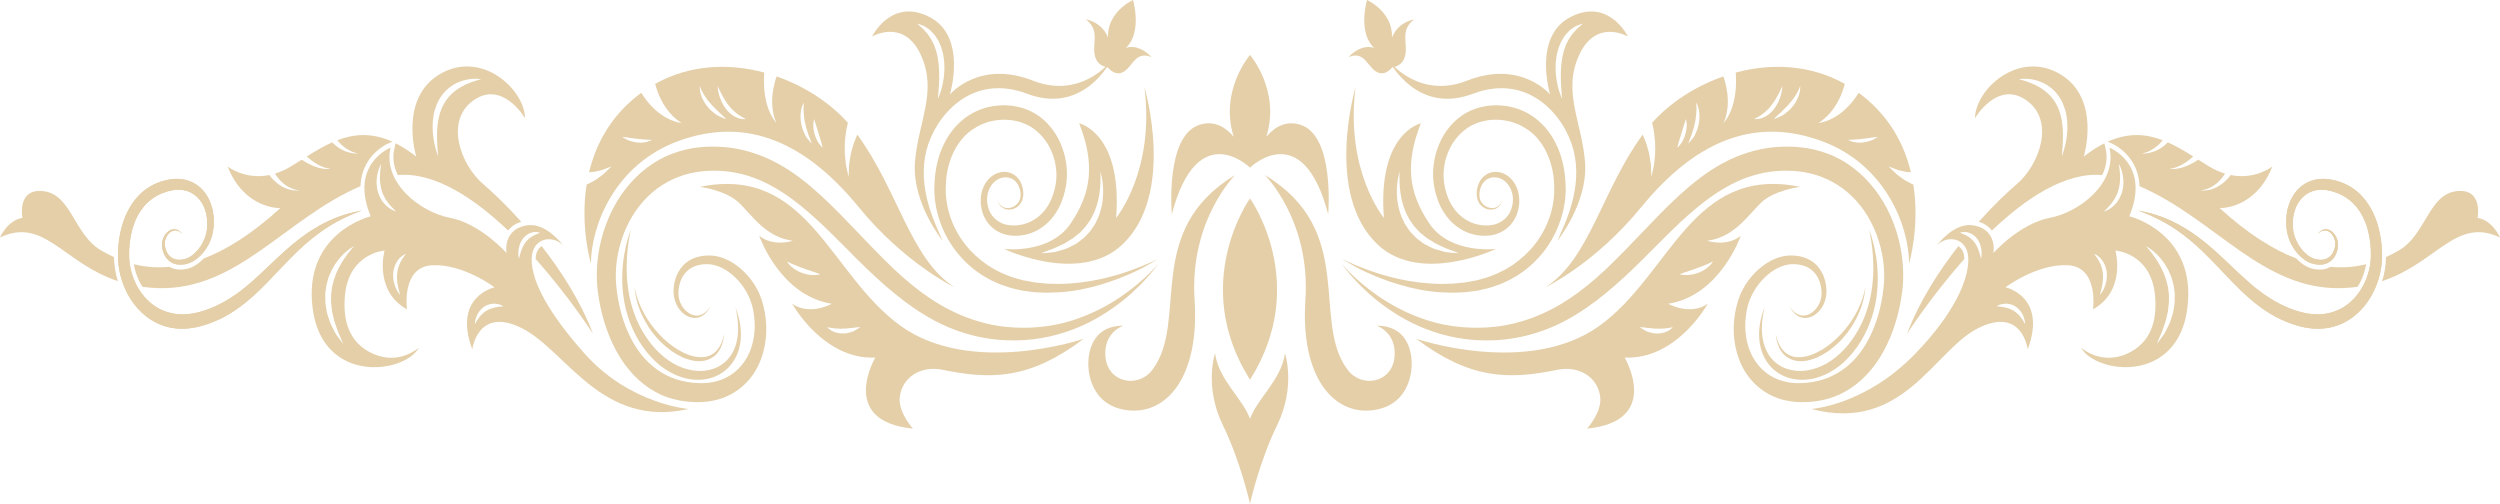 <?xml version="1.0" encoding="UTF-8"?>
<svg id="OBJECTS" xmlns="http://www.w3.org/2000/svg" viewBox="0 0 357.333 72">
  <defs>
    <style>
      .cls-1 {
        fill: #e4cfa8;
      }
    </style>
  </defs>
  <path class="cls-1" d="M180.786,25.014s6.558,6.487,5.801,17.861c-.728,10.932,3.96,16.459,9.615,15.758,5.659-.7,5.564-6.363,5.564-6.363,0,0,.471-5.719-4.998-5.719,0,0,2.922,.933,2.546,4.553-.378,3.616-4.674,4.431-6.693,1.751-5.281-7.004,1.412-19.846-11.835-27.842Z"/>
  <path class="cls-1" d="M267.151,32.836s.259,.587,.556,1.696c.29,1.109,.64,2.753,.68,4.793,.06,2.024-.212,4.47-1.118,6.814-.449,1.17-1.029,2.322-1.753,3.341-.717,1.037-1.556,1.97-2.497,2.735-.945,.757-1.988,1.33-3.063,1.685-1.071,.357-2.186,.461-3.245,.33-1.06-.131-2.074-.533-2.915-1.186-.847-.641-1.494-1.556-1.868-2.514-.385-.958-.5-1.938-.494-2.771,.002-.84,.122-1.552,.248-2.116,.124-.571,.274-.991,.367-1.28,.104-.285,.161-.436,.161-.436,0,0-.035,.158-.1,.461-.06,.3-.144,.745-.21,1.31-.062,.567-.093,1.263-.035,2.035,.062,.772,.248,1.626,.633,2.417,.383,.79,.976,1.495,1.724,1.994,.746,.504,1.642,.779,2.574,.861,.939,.081,1.919-.081,2.873-.407,.96-.334,1.888-.863,2.734-1.554,.852-.678,1.627-1.518,2.291-2.451,.664-.937,1.242-1.942,1.682-2.999,.438-1.055,.772-2.137,.989-3.203,.212-1.068,.328-2.11,.374-3.076,.088-1.94-.084-3.58-.25-4.709-.172-1.136-.337-1.768-.337-1.768Z"/>
  <path class="cls-1" d="M266.633,41.064s-.009,.088-.026,.255c-.027,.163-.031,.411-.093,.714-.058,.307-.128,.682-.244,1.098-.11,.418-.259,.879-.462,1.36-.1,.242-.206,.49-.332,.739-.118,.253-.25,.51-.4,.761-.281,.515-.619,1.025-.994,1.522-.383,.488-.792,.98-1.251,1.414-.449,.45-.941,.849-1.448,1.222-.511,.357-1.045,.657-1.593,.915-.547,.242-1.109,.411-1.664,.506-.553,.086-1.104,.07-1.613-.045-.513-.122-.972-.375-1.348-.684-.378-.316-.642-.725-.834-1.107-.181-.384-.297-.743-.365-1.048-.088-.298-.097-.551-.122-.714-.024-.165-.035-.251-.035-.251,0,0,.022,.083,.064,.244,.044,.156,.088,.395,.193,.673,.091,.284,.237,.614,.44,.949,.21,.33,.482,.664,.834,.922,.354,.251,.77,.44,1.238,.51,.467,.066,.965,.034,1.478-.059,1.022-.219,2.076-.727,3.048-1.421,1.952-1.373,3.564-3.435,4.424-5.24,.117-.221,.208-.443,.297-.655,.095-.21,.181-.411,.248-.61,.151-.388,.248-.738,.332-1.03,.086-.291,.126-.533,.17-.693,.038-.158,.057-.246,.057-.246Z"/>
  <path class="cls-1" d="M191.774,36.98s.338,.181,.981,.479c.642,.305,1.6,.693,2.828,1.147,2.446,.888,6.047,1.918,10.394,1.976,.538-.011,1.093-.025,1.656-.038,.562-.041,1.131-.115,1.711-.167,.578-.104,1.167-.21,1.768-.316,.571-.174,1.153-.3,1.737-.513,.58-.233,1.18-.431,1.748-.746,.586-.264,1.138-.632,1.7-.989,1.096-.777,2.149-1.703,3.056-2.85,1.815-2.274,3.012-5.446,2.775-8.745-.128-3.261-1.631-6.419-4.043-7.86-1.171-.775-2.516-1.165-3.865-1.231-.155-.002-.37-.034-.476-.016l-.545,.029c-.387,.004-.688,.079-1.001,.138-.635,.113-1.282,.366-1.881,.664-1.191,.641-2.209,1.68-2.928,2.961-.347,.65-.624,1.353-.81,2.087-.157,.736-.274,1.493-.241,2.238-.013,.19,.026,.37,.038,.553l.026,.276,.002,.034c-.002-.009,.011,.066-.002-.009l.013,.077,.027,.154,.115,.619c.044,.185,.097,.339,.14,.51,.197,.673,.472,1.362,.832,1.927,.697,1.175,1.713,1.99,2.798,2.446,1.104,.429,2.238,.538,3.347,.26,.936-.273,1.913-.996,2.284-2.058,.12-.251,.168-.533,.23-.806,.007-.023,.022-.097,.02-.074l.009-.124,.024-.248c.013-.158,0-.262,.005-.4-.015-.553-.168-1.077-.398-1.525-.463-.91-1.302-1.443-2.098-1.486l-.15-.009c-.013-.007-.097,.007-.144,.009-.106,.011-.228,.013-.308,.041-.175,.036-.359,.104-.527,.196-.338,.185-.617,.483-.81,.838-.387,.709-.467,1.629-.188,2.254,.286,.585,.841,.926,1.299,1.018,.471,.113,.894,.007,1.184-.196,.301-.192,.451-.472,.547-.648,.084-.197,.126-.298,.126-.298,0,0-.036,.106-.1,.309-.088,.19-.223,.497-.525,.736-.29,.246-.741,.413-1.259,.345-.513-.059-1.137-.319-1.562-1.075-.379-.752-.345-1.848,.08-2.756,.215-.456,.547-.865,.963-1.136,.208-.136,.429-.237,.679-.307,.128-.045,.224-.052,.337-.074,.064-.007,.088-.02,.184-.027l.184-.002c.983-.023,2.071,.535,2.758,1.687,.343,.567,.571,1.276,.624,2.026,.007,.192,.02,.415,.011,.585l-.013,.246-.007,.124c-.009,.106-.017,.111-.024,.17-.064,.377-.126,.761-.266,1.113-.104,.375-.312,.687-.487,1.025-.219,.284-.423,.614-.697,.836-.503,.522-1.122,.827-1.795,1.08-1.211,.368-2.601,.312-3.917-.149-1.312-.488-2.599-1.437-3.522-2.877-.478-.705-.832-1.509-1.102-2.401-.064-.226-.137-.463-.19-.68l-.126-.612-.029-.154-.016-.075c-.02-.102-.009-.056-.015-.088l-.005-.045-.04-.357c-.018-.235-.062-.477-.058-.714-.055-.962,.067-1.92,.259-2.853,.213-.928,.545-1.811,.967-2.636,.859-1.628,2.132-2.952,3.588-3.74,.741-.379,1.479-.677,2.288-.831,.405-.079,.821-.163,1.167-.163l.547-.036c.259-.023,.409,.007,.618,.009,1.569,.068,3.161,.501,4.586,1.432,.722,.441,1.374,1.05,1.985,1.705,.573,.702,1.129,1.45,1.53,2.32,.863,1.696,1.29,3.666,1.383,5.604l.022,.669,.007,.167,.002,.084,.002,.092-.002,.045-.018,.368-.035,.736-.1,.721c-.13,.958-.387,1.868-.684,2.737-.611,1.737-1.508,3.259-2.548,4.519-1.043,1.267-2.225,2.281-3.455,3.076-.628,.368-1.244,.736-1.885,.996-.622,.316-1.268,.506-1.895,.723-.633,.206-1.284,.321-1.908,.477-.62,.079-1.186,.172-1.822,.235-.608,.025-1.202,.065-1.784,.072-.582-.02-1.153-.038-1.713-.056-2.236-.14-4.256-.594-6.007-1.118-1.755-.524-3.247-1.127-4.462-1.674-1.213-.542-2.134-1.066-2.758-1.43-.622-.366-.945-.583-.945-.583Z"/>
  <path class="cls-1" d="M191.774,37.699s.421,.533,1.301,1.398c.879,.87,2.222,2.055,4.048,3.309,1.824,1.244,4.155,2.5,6.947,3.393,2.787,.885,6.032,1.278,9.552,.912,3.484-.361,7.184-1.676,10.702-4.018,1.764-1.17,3.484-2.586,5.175-4.178,1.693-1.597,3.366-3.345,5.084-5.143,1.718-1.798,3.481-3.659,5.392-5.412,1.912-1.748,3.98-3.408,6.279-4.635,2.291-1.242,4.794-2.044,7.335-2.284,.691-.048,1.186-.097,1.888-.086,.664-.011,1.293,.041,1.937,.102,1.28,.138,2.565,.429,3.816,.903,2.505,.931,4.851,2.676,6.678,5.03,1.839,2.349,3.145,5.299,3.749,8.449,.308,1.572,.43,3.205,.354,4.836-.024,.406-.051,.813-.104,1.222-.038,.341-.1,.739-.162,1.141-.126,.768-.281,1.518-.469,2.259-.748,2.952-2.012,5.723-3.789,7.889-1.769,2.166-4.037,3.648-6.343,4.242-1.149,.312-2.302,.445-3.433,.45-1.111,.016-2.295-.131-3.384-.495-2.2-.7-4.249-2.374-5.376-4.748-1.153-2.347-1.37-5.122-.949-7.485,.102-.614,.235-1.139,.419-1.757,.141-.456,.403-1.127,.659-1.588,.513-.989,1.151-1.811,1.839-2.496,1.37-1.367,2.97-2.216,4.557-2.374,1.521-.111,3.125,.239,4.214,1.403,.538,.572,.934,1.294,1.142,2.051,.206,.757,.286,1.509,.197,2.229-.21,1.498-1.042,2.448-1.819,2.898-.801,.454-1.6,.384-2.134,.097-.547-.287-.85-.709-1.034-.987-.091-.142-.15-.255-.19-.334-.042-.074-.062-.115-.062-.115,0,0,.024,.036,.073,.106,.044,.072,.113,.178,.217,.303,.201,.251,.536,.614,1.058,.808,.513,.194,1.222,.151,1.879-.339,.646-.461,1.275-1.393,1.339-2.523,.057-1.159-.308-2.532-1.21-3.37-.438-.427-.996-.709-1.609-.865-.314-.077-.611-.113-.943-.136-.172,0-.343-.002-.516-.004-.164,.02-.327,.038-.496,.057-1.33,.228-2.685,1.064-3.811,2.331-1.131,1.263-2.012,2.97-2.218,4.967-.27,1.994,.013,4.16,.965,5.893,.938,1.739,2.503,2.972,4.312,3.465,.912,.255,1.833,.339,2.837,.28,.989-.045,1.979-.212,2.939-.517,1.915-.61,3.705-1.82,5.113-3.62,1.41-1.796,2.432-4.131,3.025-6.663,.148-.637,.27-1.283,.367-1.933,.044-.307,.084-.621,.124-.996,.029-.312,.051-.628,.069-.944,.053-1.265-.049-2.57-.306-3.837-.502-2.546-1.583-4.951-3.088-6.846-1.501-1.906-3.419-3.296-5.509-4.095-1.047-.406-2.138-.666-3.245-.795-.553-.059-1.122-.108-1.658-.102-.494-.023-1.197,.029-1.7,.059-2.236,.194-4.418,.872-6.465,1.96-4.123,2.168-7.691,5.789-11.18,9.294-3.477,3.539-7.052,6.916-10.89,9.247-3.822,2.374-7.851,3.492-11.556,3.664-3.683,.201-7.081-.499-9.916-1.608-2.851-1.104-5.153-2.636-6.938-4.047-1.786-1.421-3.043-2.783-3.871-3.736-.821-.96-1.206-1.533-1.206-1.533Z"/>
  <path class="cls-1" d="M305.594,30.091s.296,.059,.847,.167c.551,.115,1.359,.314,2.364,.677,1.012,.352,2.216,.906,3.541,1.701,1.323,.797,2.744,1.888,4.208,3.185,1.459,1.308,2.968,2.817,4.59,4.269,1.622,1.461,3.417,2.778,5.416,3.684,1.003,.447,2.047,.815,3.114,1.016,1.049,.192,2.14,.205,3.18-.034,1.045-.235,2.056-.709,2.937-1.446,.877-.734,1.633-1.716,2.171-2.853,.54-1.134,.876-2.428,.912-3.693,.049-1.362-.1-2.706-.441-3.955-.347-1.247-.899-2.374-1.636-3.257-.735-.888-1.644-1.52-2.62-1.924-.489-.201-.983-.345-1.503-.438-.467-.084-.98-.095-1.448-.029-.945,.133-1.817,.623-2.435,1.409-.626,.777-.98,1.832-1.06,2.898-.037,.533-.018,1.077,.066,1.59,.075,.463,.243,.955,.447,1.387,.412,.879,1,1.595,1.642,2.067,.323,.235,.664,.415,1.005,.508,.361,.095,.702,.133,1.027,.104,.662-.05,1.224-.434,1.534-1.012,.312-.576,.42-1.254,.266-1.8-.144-.558-.472-.967-.801-1.186-.337-.219-.688-.23-.947-.149-.525,.188-.715,.533-.722,.51,.011,.023,.161-.346,.697-.621,.265-.124,.651-.167,1.054,.027,.4,.192,.81,.614,1.04,1.269,.113,.316,.17,.723,.133,1.107-.044,.4-.15,.781-.334,1.152-.354,.748-1.078,1.296-1.864,1.382-.394,.054-.806,.025-1.2-.059-.412-.079-.821-.262-1.208-.506-.775-.499-1.483-1.265-2.017-2.254-.268-.504-.485-1.048-.624-1.703-.119-.603-.166-1.238-.146-1.893,.044-1.299,.427-2.679,1.204-3.752,.766-1.086,1.906-1.762,3.079-1.981,.593-.106,1.171-.12,1.791-.038,.564,.075,1.153,.212,1.726,.422,1.147,.413,2.289,1.134,3.212,2.213,.936,1.066,1.64,2.442,2.074,3.921,.438,1.479,.637,3.072,.609,4.637-.038,1.671-.454,3.257-1.107,4.664-.655,1.403-1.571,2.611-2.649,3.523-1.075,.915-2.309,1.513-3.564,1.793-1.259,.276-2.521,.246-3.734,.011-1.197-.235-2.338-.655-3.424-1.157-2.183-1.012-4.072-2.568-5.71-4.133-1.64-1.581-3.055-3.198-4.431-4.562-1.355-1.396-2.661-2.554-3.885-3.46-1.215-.924-2.348-1.579-3.3-2.073-.952-.488-1.722-.809-2.255-1.021-.534-.199-.819-.307-.819-.307Z"/>
  <path class="cls-1" d="M305.594,30.091s.296,.059,.847,.167c.551,.115,1.359,.314,2.364,.677,1.012,.352,2.216,.906,3.541,1.701,1.323,.797,2.744,1.888,4.208,3.185,1.459,1.308,2.968,2.817,4.59,4.269,1.622,1.461,3.417,2.778,5.416,3.684,1.003,.447,2.047,.815,3.114,1.016,1.049,.192,2.14,.205,3.18-.034,1.045-.235,2.056-.709,2.937-1.446,.877-.734,1.633-1.716,2.171-2.853,.54-1.134,.876-2.428,.912-3.693,.049-1.362-.1-2.706-.441-3.955-.347-1.247-.899-2.374-1.636-3.257-.735-.888-1.644-1.52-2.62-1.924-.489-.201-.983-.345-1.503-.438-.467-.084-.98-.095-1.448-.029-.945,.133-1.817,.623-2.435,1.409-.626,.777-.98,1.832-1.06,2.898-.037,.533-.018,1.077,.066,1.59,.075,.463,.243,.955,.447,1.387,.412,.879,1,1.595,1.642,2.067,.323,.235,.664,.415,1.005,.508,.361,.095,.702,.133,1.027,.104,.662-.05,1.224-.434,1.534-1.012,.312-.576,.42-1.254,.266-1.8-.144-.558-.472-.967-.801-1.186-.337-.219-.688-.23-.947-.149-.525,.188-.715,.533-.722,.51,.011,.023,.161-.346,.697-.621,.265-.124,.651-.167,1.054,.027,.4,.192,.81,.614,1.04,1.269,.113,.316,.17,.723,.133,1.107-.044,.4-.15,.781-.334,1.152-.354,.748-1.078,1.296-1.864,1.382-.394,.054-.806,.025-1.2-.059-.412-.079-.821-.262-1.208-.506-.775-.499-1.483-1.265-2.017-2.254-.268-.504-.485-1.048-.624-1.703-.119-.603-.166-1.238-.146-1.893,.044-1.299,.427-2.679,1.204-3.752,.766-1.086,1.906-1.762,3.079-1.981,.593-.106,1.171-.12,1.791-.038,.564,.075,1.153,.212,1.726,.422,1.147,.413,2.289,1.134,3.212,2.213,.936,1.066,1.64,2.442,2.074,3.921,.438,1.479,.637,3.072,.609,4.637-.038,1.671-.454,3.257-1.107,4.664-.655,1.403-1.571,2.611-2.649,3.523-1.075,.915-2.309,1.513-3.564,1.793-1.259,.276-2.521,.246-3.734,.011-1.197-.235-2.338-.655-3.424-1.157-2.183-1.012-4.072-2.568-5.71-4.133-1.64-1.581-3.055-3.198-4.431-4.562-1.355-1.396-2.661-2.554-3.885-3.46-1.215-.924-2.348-1.579-3.3-2.073-.952-.488-1.722-.809-2.255-1.021-.534-.199-.819-.307-.819-.307Z"/>
  <g>
    <path class="cls-1" d="M195.393,0s-1.99,6.6,2.952,7.88c2.402-5.5-2.952-7.88-2.952-7.88Z"/>
    <path class="cls-1" d="M199.895,6.577c.429,1.147,.026,2.507-.899,3.04-.927,.531-2.025,.034-2.457-1.113-.429-1.147-.026-2.507,.901-3.04,.929-.533,2.023-.034,2.455,1.113Z"/>
    <path class="cls-1" d="M198.996,9.617s1.879-.059,1.939-2.403c.044-1.561-.58-3.065,1.18-4.436,0,0-3.028,.42-3.471,3.83-.095,.75-.06,1.873,.352,3.009Z"/>
    <path class="cls-1" d="M198.996,9.615s-1.25,1.742-2.735,.282c-.989-.967-1.516-2.525-3.497-1.748,0,0,2.215-2.593,4.602-.806,.525,.391,1.195,1.149,1.629,2.272Z"/>
  </g>
  <g>
    <path class="cls-1" d="M279.913,35.185c-2.798,3.575-5.573,7.885-7.339,12.535,0,0,3.338-5.245,8.196-10.697-.016-1.055-.454-1.581-.857-1.839Z"/>
    <g>
      <path class="cls-1" d="M354.127,31.142s.757-3.851-2.452-3.851c-4.621,0-4.714,6.304-9.012,8.632-.449,.244-.992,.538-1.629,.829,0,.025,.004,.052,.004,.077-.026,1.136-.213,2.261-.553,3.356,7.839-2.611,10.549-9.224,16.848-6.24,0,0-1.038-2.451-3.207-2.803Z"/>
      <path class="cls-1" d="M339.387,37.416c-.111,1.118-.416,2.27-.905,3.316,.206-.045,.412-.088,.609-.138,.447-1.095,.708-2.218,.781-3.354-.159,.061-.319,.12-.485,.176Z"/>
      <path class="cls-1" d="M305.809,26.611c10.732,4.61,17.523,14.886,28.895,14.572,.795-.025,1.547-.088,2.266-.183,.181-.287,.356-.585,.505-.897,.35-.741,.595-1.545,.726-2.34-1.445,.364-3.143,.562-5.106,.373-.33,.197-.697,.328-1.075,.368-.396,.054-.865,.032-1.343-.065-.438-.086-.901-.278-1.372-.576-.389-.248-.753-.562-1.087-.917-3.176-1.215-6.824-3.429-10.956-7.205,0,0,5.089,.233,7.541-5.954,0,0-2.41,1.949-5.971,1.231-.053,.074-.107,.147-.171,.226-.367,.468-.923,.992-1.54,1.353-.149,.102-.314,.165-.465,.244-.157,.079-.317,.122-.467,.181-.15,.057-.303,.079-.443,.117-.137,.041-.276,.045-.396,.061-.25,.043-.454,.032-.598,.032h-.224s.078-.016,.223-.045c.14-.027,.343-.061,.576-.144,.117-.043,.244-.072,.374-.14,.128-.063,.268-.113,.401-.194,.133-.086,.275-.154,.41-.255,.133-.102,.274-.19,.398-.309,.467-.4,.854-.897,1.12-1.333-.724-.219-1.483-.54-2.278-1.023-.516-.314-1.031-.641-1.547-.967-.037,.022-.071,.045-.108,.072-.206,.147-.463,.282-.728,.438-.133,.081-.285,.138-.425,.208-.148,.066-.29,.14-.442,.201-.151,.052-.303,.104-.452,.156-.15,.045-.292,.108-.44,.127-.144,.027-.284,.052-.419,.077-.131,.018-.254,.061-.372,.052-.462-.009-.772-.016-.772-.016,0,0,.303-.057,.753-.149,.113-.011,.228-.081,.35-.124,.122-.05,.252-.106,.387-.16,.135-.043,.266-.138,.398-.212,.135-.077,.27-.154,.403-.233,.131-.086,.259-.187,.387-.28,.124-.097,.25-.174,.365-.278,.139-.12,.268-.23,.389-.337-1.184-.748-2.384-1.464-3.628-2.019,0,.002-.002,.002-.002,.004-.088,.095-.193,.181-.297,.28-.106,.097-.211,.206-.341,.289-.124,.086-.25,.174-.381,.267-.124,.099-.272,.149-.409,.224-.139,.068-.275,.138-.41,.205-.142,.043-.283,.086-.418,.124-.133,.041-.263,.079-.385,.115-.122,.041-.243,.036-.35,.054-.434,.041-.721,.072-.721,.072,0,0,.275-.092,.691-.235,.102-.043,.219-.059,.327-.124,.113-.063,.23-.129,.348-.194,.122-.068,.244-.136,.368-.205,.119-.09,.234-.185,.352-.278,.113-.099,.241-.167,.339-.287,.102-.106,.202-.212,.301-.316,.097-.088,.172-.201,.246-.303-2.355-.899-4.902-1.122-7.87,.224l.447,.176c.111,.045,2.753,1.111,3.752,4.095,.223,.657,.341,1.353,.368,2.08Z"/>
    </g>
  </g>
  <path class="cls-1" d="M178.667,28.361s-8.703,12.113,0,25.918c8.703-13.805,0-25.918,0-25.918Z"/>
  <path class="cls-1" d="M185.88,17.836c-2.1-.669-3.714,.332-4.882,1.71,2.069-6.591-2.331-11.693-2.331-11.693,0,0-4.402,5.102-2.333,11.693-1.164-1.378-2.78-2.378-4.88-1.71-4.951,1.574-3.96,12.781-3.96,12.781,3.678-14.01,11.173-6.654,11.173-6.654,0,0,7.496-7.356,11.173,6.654,0,0,.989-11.207-3.96-12.781Z"/>
  <path class="cls-1" d="M204.311,31.959c-3.015-4.436-3.488-8.596-1.224-14.335,0,0-6.224,1.378-5.281,13.518,0,0-5.564-6.652-4.053-18.677,0,0-4.537,15.291,3.205,22.53,6.12,5.719,16.877,.583,16.877,.583,0,0-6.505,.815-9.524-3.618Zm3.568,4.199c-.199-.018-.443-.041-.724-.068-.277-.027-.597-.052-.932-.167-.337-.09-.706-.192-1.096-.312-.383-.131-.773-.35-1.18-.551-.418-.174-.803-.504-1.202-.797l-.303-.23-.272-.282-.551-.574c-.182-.192-.316-.445-.476-.666-.146-.235-.325-.438-.434-.705-.126-.246-.242-.501-.357-.75-.115-.251-.18-.526-.27-.779-.192-.506-.246-1.05-.345-1.534-.046-.504-.099-.974-.08-1.412-.013-.436,.035-.834,.066-1.179,.046-.346,.091-.646,.146-.885,.048-.244,.102-.429,.141-.556,.035-.124,.058-.19,.058-.19,0,0-.029,.282-.031,.775-.007,.488,0,1.184,.104,1.994,.033,.406,.139,.831,.213,1.28,.133,.436,.224,.908,.416,1.348,.093,.217,.161,.461,.275,.671,.117,.212,.232,.425,.341,.646,.099,.23,.261,.404,.394,.608,.146,.192,.263,.415,.432,.58l.481,.524,.241,.262,.27,.212c.365,.264,.682,.619,1.069,.809,.374,.205,.713,.468,1.067,.639,.361,.158,.699,.321,1.009,.472,.312,.165,.613,.26,.874,.352,.265,.099,.494,.185,.686,.257,.381,.156,.597,.244,.597,.244,0,0-.226-.009-.626-.038Z"/>
  <path class="cls-1" d="M224.489,2.426c-5.467,2.801-2.922,11.09-2.922,11.09,0,0-4.148-5.021-11.881-1.985-6.826,2.681-11.031-2.683-11.031-2.683,0,0,3.865,7.587,11.881,4.551,8.014-3.036,13.174,3.277,14.384,8.111,1.335,5.337-1.186,10.335-2.319,12.903,0,0,4.34-5.371,3.962-11.092-.376-5.719-3.3-10.155-.848-15.467,2.452-5.31,6.978-2.627,6.978-2.627,0,0-2.735-5.604-8.203-2.801Zm1.405,1.269c-.115,.097-.252,.217-.412,.352-.155,.136-.303,.341-.478,.522-.086,.095-.179,.188-.268,.294-.078,.117-.157,.239-.241,.361-.084,.124-.168,.246-.257,.373-.071,.142-.142,.287-.215,.436-.071,.147-.161,.282-.217,.447-.053,.163-.11,.328-.175,.488-.142,.316-.182,.693-.283,1.037-.058,.364-.14,.725-.166,1.093-.029,.366-.077,.727-.077,1.087-.031,.711,0,1.389,.018,1.976,.071,1.165,.166,1.972,.166,1.972,0,0-.365-.689-.64-1.868-.062-.294-.137-.614-.18-.965-.048-.348-.104-.716-.108-1.107-.026-.388-.022-.793,.005-1.206,.024-.409,.099-.825,.161-1.24l.162-.608c.046-.206,.11-.4,.197-.585,.141-.386,.31-.743,.522-1.052,.1-.156,.192-.319,.295-.459,.117-.131,.232-.251,.343-.373,.111-.12,.217-.233,.325-.343,.115-.09,.234-.167,.343-.246,.223-.149,.418-.303,.606-.384,.197-.081,.365-.14,.503-.192,.277-.097,.432-.14,.432-.14,0,0-.133,.127-.361,.33Z"/>
  <path class="cls-1" d="M273.481,26.367c-.089-.027-.179-.061-.261-.102-.192-.102-.389-.201-.586-.303-.193-.102-.385-.194-.556-.334-.177-.124-.348-.251-.513-.37-.162-.124-.326-.228-.467-.352-.139-.129-.266-.256-.387-.368-.467-.45-.781-.75-.781-.75,0,0,.376,.142,.939,.357,.137,.052,.286,.109,.443,.17,.159,.05,.336,.077,.509,.117,.175,.036,.356,.074,.536,.115,.18,.047,.37,.05,.553,.059,.073,.002,.144,.007,.217,.007-.908-3.81-2.909-7.799-6.968-10.981-.162-.126-.326-.239-.491-.359-.48,.77-1.122,1.611-1.864,2.295-.215,.212-.447,.4-.675,.576-.221,.188-.462,.328-.686,.474-.217,.154-.451,.257-.662,.366-.208,.115-.414,.196-.604,.262-.376,.154-.697,.228-.917,.276-.221,.052-.345,.081-.345,.081,0,0,.11-.081,.303-.224,.193-.136,.465-.334,.759-.621,.153-.136,.312-.284,.465-.468,.155-.181,.327-.35,.474-.567,.153-.21,.317-.413,.454-.653,.146-.228,.288-.461,.41-.714,.421-.79,.717-1.64,.908-2.365-4.944-2.769-10.526-2.984-15.593-1.619,.026,.375,.049,.777,.046,1.213,.004,.578-.038,1.197-.117,1.8-.051,.303-.08,.603-.157,.892-.064,.289-.122,.572-.217,.836-.08,.267-.164,.515-.268,.741-.095,.226-.177,.441-.286,.623-.102,.178-.193,.345-.275,.49-.097,.133-.181,.246-.246,.341-.135,.188-.213,.294-.213,.294,0,0,.048-.129,.131-.357,.038-.113,.088-.246,.146-.404,.038-.163,.086-.346,.135-.546,.057-.192,.079-.418,.113-.648,.044-.228,.057-.474,.066-.727,.024-.248,.011-.51,.004-.772,.002-.26-.042-.529-.06-.788-.068-.524-.164-1.037-.286-1.504-.086-.343-.184-.653-.279-.937-4.059,1.414-7.673,3.806-10.192,6.633,.062,.21,.099,.447,.153,.689,.044,.258,.117,.517,.142,.802,.031,.28,.066,.567,.099,.86,.042,.287,.038,.59,.044,.886,.007,.294,.009,.587,.013,.876,0,.284-.044,.569-.064,.838-.024,.269-.049,.528-.073,.772-.009,.244-.08,.47-.118,.675-.177,.815-.297,1.357-.297,1.357,0,0-.022-.553-.057-1.385-.013-.205-.002-.427-.053-.657-.035-.23-.077-.47-.115-.721-.047-.244-.071-.501-.135-.75-.071-.246-.14-.497-.211-.748-.069-.248-.13-.497-.232-.725-.089-.226-.18-.452-.266-.671-.049-.142-.117-.271-.184-.395-5.837,7.984-7.561,17.73-13.879,21.809,0,0,7.122-3.42,13.671-11.44,8.391-10.27,16.91-12.641,25.63-9.524,9.351,3.338,12.66,12.321,12.66,17.574,0,0,1.576-5.208,.615-11.307Zm-32.438-7.892c-.035,.269-.095,.547-.181,.813-.08,.271-.182,.531-.306,.755-.111,.228-.228,.431-.357,.583-.239,.314-.436,.479-.436,.479,0,0,.04-.303,.159-.687,.064-.188,.118-.415,.188-.65,.075-.235,.162-.474,.226-.727,.089-.239,.151-.49,.226-.723,.078-.228,.13-.45,.201-.639,.111-.38,.202-.657,.202-.657,0,0,.026,.068,.051,.192,.031,.126,.051,.305,.064,.526,0,.212,.007,.472-.036,.736Zm1.842-1.233c-.015,.205-.073,.402-.109,.608-.049,.199-.088,.404-.15,.592-.069,.185-.151,.359-.228,.531-.071,.169-.15,.33-.223,.481-.08,.145-.181,.26-.265,.373-.338,.452-.595,.698-.595,.698,0,0,.111-.4,.323-.917,.049-.131,.115-.267,.168-.413,.044-.158,.088-.321,.144-.485,.053-.165,.1-.337,.162-.504,.049-.172,.075-.357,.113-.537,.04-.176,.1-.352,.119-.533,.015-.18,.044-.357,.068-.531,.029-.174,.036-.343,.044-.501,0-.163,.025-.321,.024-.461-.007-.287,.002-.533-.016-.703-.002-.176-.015-.282-.015-.282,0,0,.055,.077,.12,.237,.033,.077,.089,.176,.119,.294,.033,.115,.075,.251,.111,.4,.038,.149,.055,.314,.075,.492,.02,.176,.053,.366,.033,.558-.005,.196-.005,.4-.022,.605Zm9.701-.743c-.153,.122-.323,.192-.476,.264-.153,.084-.305,.131-.445,.163-.279,.09-.518,.099-.684,.099-.166,.002-.259-.004-.259-.004,0,0,.084-.047,.235-.133,.073-.036,.164-.084,.266-.136,.104-.052,.21-.136,.332-.205,.119-.07,.246-.154,.372-.253,.131-.1,.268-.194,.396-.321,.135-.115,.266-.237,.398-.379,.133-.127,.259-.273,.378-.431,.255-.291,.471-.635,.675-.953,.195-.33,.374-.648,.514-.933,.288-.567,.465-.98,.465-.98,0,0,.007,.477-.168,1.147-.084,.339-.219,.718-.396,1.104-.099,.188-.192,.391-.31,.572-.122,.183-.237,.375-.381,.54-.272,.339-.591,.632-.912,.84Zm4.723-3.901c0,.099-.009,.221-.035,.352-.027,.131-.037,.294-.089,.447-.051,.156-.106,.327-.17,.506-.062,.18-.164,.341-.257,.519-.104,.167-.182,.377-.318,.519-.128,.156-.254,.316-.381,.474-.13,.158-.268,.3-.416,.418-.142,.129-.292,.237-.432,.352-.144,.108-.275,.226-.42,.296-.14,.077-.275,.145-.399,.203-.498,.24-.843,.334-.843,.334,0,0,.265-.312,.682-.687,.104-.095,.215-.194,.337-.294,.126-.099,.232-.241,.356-.359,.124-.124,.246-.258,.379-.377,.137-.115,.259-.253,.374-.404,.122-.14,.244-.28,.363-.416,.128-.133,.215-.293,.323-.434,.093-.151,.217-.273,.292-.422,.079-.145,.161-.278,.237-.402,.077-.126,.122-.255,.179-.364,.055-.111,.099-.208,.128-.294,.069-.165,.099-.273,.099-.273,0,0,.02,.104,.011,.303Zm10.471,7.336c-.381,.19-.916,.357-1.463,.427-.275,.009-.547,.059-.806,.016-.259-.029-.5-.045-.7-.115-.403-.138-.651-.264-.651-.264,0,0,.279-.034,.673-.036,.199,.002,.432-.041,.675-.048,.244-.004,.507-.057,.77-.077,.129,0,.259-.034,.39-.05,.128-.013,.256-.029,.378-.047,.244-.045,.478-.061,.675-.097,.203-.025,.372-.048,.489-.061,.12-.013,.186-.023,.186-.023,0,0-.232,.19-.615,.375Z"/>
  <path class="cls-1" d="M257.298,26.706c-15.462-3.153-18.479,12.49-28.662,19.846-10.183,7.354-26.21,1.868-26.21,1.868,7.733,5.836,13.247,5.859,20.177,4.436,3.118-.641,5.845,1.089,6.127,3.968,.212,2.137-1.884,4.436-1.884,4.436,10.746-1.052,5.372-10.155,5.372-10.155,7.448,.348,11.881-7.688,11.881-7.688-2.548,1.771-5.657,0-5.657,0,7.432-1.17,10.369-9.708,10.369-9.708-2.071,1.635-4.809,.703-4.809,.703,3.774-.468,5.752-3.503,7.636-5.371,1.885-1.868,5.659-2.335,5.659-2.335Zm-18.408,20.099c.133-.02,.212-.045,.212-.045,0,0-.053,.072-.164,.174-.111,.111-.283,.224-.494,.357-.223,.093-.482,.239-.775,.282-.148,.029-.299,.068-.452,.086-.153,.002-.312,.002-.472,.002-.155-.011-.312-.004-.465-.036-.153-.029-.303-.077-.445-.113-.142-.036-.279-.079-.407-.124-.131-.05-.244-.12-.35-.178-.429-.235-.69-.45-.69-.45,0,0,.325-.009,.77,.059,.108,.018,.228,.038,.354,.059,.128,.004,.263,.009,.4,.025,.137,.018,.275,.023,.419,.05,.142,.023,.286,.004,.43,.009,.146,.009,.288,.016,.43,.025,.141-.018,.281-.016,.416-.025,.137,0,.27,0,.394-.023,.122-.018,.242-.027,.354-.036,.215-.045,.41-.059,.536-.097Zm5.223-9.089c.434-.203,.741-.352,.741-.352,0,0-.044,.086-.144,.212-.095,.138-.248,.303-.443,.492-.199,.167-.44,.379-.719,.528-.137,.079-.277,.167-.427,.242-.153,.059-.308,.122-.463,.18-.312,.122-.629,.194-.934,.235-.299,.059-.58,.079-.825,.057-.487-.02-.808-.097-.808-.097,0,0,.308-.158,.768-.303,.113-.034,.234-.07,.368-.111,.126-.05,.259-.104,.401-.149,.139-.045,.283-.102,.43-.138,.15-.038,.292-.111,.44-.165,.297-.09,.589-.208,.865-.323,.277-.095,.522-.228,.75-.309Z"/>
  <path class="cls-1" d="M304.348,30.911c3.108-7.471-2.831-9.807-2.831-9.807,1.131,5.019-4.243,9.22-8.543,10.037-4.303,.818-8.05,5.021-8.05,5.021,.281-2.103-.812-3.688-3.017-3.971-2.736-.348-5.089,2.918-5.089,2.918,1.507-1.631,4.522-1.165,4.522,1.985s-2.225,7.903-7.547,13.423c-7.16,7.44-14.889,7.939-14.889,7.939,13.131,3.474,17.536-8.404,23.849-11.557,6.321-3.151,7.074,3.038,7.074,3.038,2.828-7.589-3.181-8.874-3.181-8.874,0,0,4.5-3.384,8.931-3.151,4.431,.233,3.584,6.304,3.584,6.304,4.805-2.686,3.205-8.407,3.205-8.407,0,0,5.1,.346,5.66,6.421,.332,3.587-.571,6.769-3.977,8.318-3.765,1.708-6.587-.847-6.587-.847,2.076,3.736,13.764,5.253,15.179-5.601,1.416-10.857-8.295-13.19-8.295-13.19Zm-21.135,5.814c-.016,.165-.035,.26-.035,.26,0,0-.031-.092-.079-.248-.049-.156-.086-.379-.179-.628-.046-.122-.08-.262-.137-.398-.057-.131-.113-.269-.172-.411-.069-.133-.144-.266-.219-.404-.088-.117-.157-.264-.265-.366-.177-.246-.41-.42-.624-.594-.117-.066-.224-.158-.336-.21-.11-.063-.217-.12-.319-.167-.407-.192-.713-.282-.713-.282,0,0,.301-.147,.775-.111,.241,.009,.516,.086,.806,.215,.135,.086,.29,.147,.419,.273,.141,.104,.268,.235,.387,.379,.131,.133,.213,.321,.316,.474,.093,.167,.15,.354,.223,.522,.055,.178,.088,.357,.124,.519,.035,.163,.038,.33,.049,.474,.033,.291-.009,.538-.024,.703Zm3.789,6.699c.157,.016,.319,.052,.483,.102,.159,.068,.326,.113,.483,.212,.314,.174,.602,.429,.821,.725,.124,.129,.199,.305,.285,.449,.091,.142,.146,.3,.193,.447,.049,.14,.1,.267,.118,.393,.022,.122,.038,.23,.053,.316,.025,.176,.031,.276,.031,.276,0,0-.049-.081-.137-.221-.038-.07-.084-.156-.14-.253-.051-.097-.135-.188-.201-.3-.075-.108-.15-.226-.244-.33-.097-.106-.184-.23-.296-.325-.108-.106-.219-.205-.341-.294-.117-.1-.244-.176-.378-.248-.124-.09-.266-.131-.4-.197-.139-.043-.272-.113-.41-.142-.272-.084-.534-.126-.764-.17-.456-.066-.79-.088-.79-.088,0,0,.29-.21,.781-.312,.246-.05,.538-.081,.852-.041Zm14.054-3.173c-.051,.205-.108,.398-.161,.578-.066,.172-.137,.332-.202,.477-.118,.298-.29,.49-.381,.641-.1,.145-.162,.221-.162,.221,0,0,.022-.108,.066-.289,.035-.188,.128-.422,.179-.732,.027-.151,.062-.314,.1-.479,.02-.174,.042-.354,.071-.535,.025-.18,.009-.372,.031-.562-.005-.188-.013-.38-.035-.569-.035-.185-.044-.377-.1-.551-.044-.181-.1-.355-.162-.52-.128-.325-.277-.626-.434-.867-.146-.244-.29-.44-.394-.574-.102-.136-.168-.21-.168-.21,0,0,.359,.086,.79,.499,.11,.099,.223,.221,.332,.361,.106,.145,.215,.303,.306,.488,.089,.185,.19,.379,.243,.599,.078,.212,.104,.447,.15,.675,.016,.233,.022,.468,.016,.693-.02,.224-.044,.452-.084,.655Zm2.399-13.506c-.022,.133-.04,.267-.066,.402l-.11,.395c-.066,.269-.202,.495-.301,.739-.115,.23-.27,.425-.394,.626-.148,.181-.305,.337-.445,.486-.144,.151-.306,.246-.441,.352-.268,.221-.536,.305-.708,.391-.173,.077-.275,.113-.275,.113,0,0,.08-.084,.224-.235,.137-.151,.354-.321,.569-.594,.106-.133,.235-.257,.35-.413,.111-.16,.228-.328,.347-.501,.098-.188,.202-.382,.306-.578,.079-.212,.193-.407,.241-.637l.102-.334,.066-.341c.051-.226,.062-.461,.093-.682-.002-.226,.029-.445,.016-.657-.004-.212-.013-.415-.027-.601-.057-.748-.166-1.26-.166-1.26,0,0,.283,.411,.483,1.179,.051,.19,.099,.4,.126,.628,.046,.231,.049,.477,.062,.732-.015,.256,.004,.526-.053,.793Zm7.388,15.663c-.002,.271-.004,.54-.009,.808-.044,.529-.155,1.039-.239,1.534-.139,.47-.294,.915-.432,1.335-.162,.409-.365,.759-.531,1.093-.086,.165-.166,.323-.244,.472-.087,.142-.184,.262-.268,.386-.17,.235-.319,.438-.442,.605-.248,.332-.396,.513-.396,.513,0,0,.093-.237,.259-.635,.086-.194,.19-.434,.306-.705,.06-.133,.131-.276,.19-.429,.051-.158,.11-.323,.166-.499,.113-.348,.257-.709,.374-1.107,.091-.404,.184-.831,.294-1.265,.049-.447,.104-.908,.144-1.371,0-.235-.002-.47-.005-.707v-.352l-.051-.35-.082-.7c-.058-.226-.115-.454-.17-.675l-.082-.334-.115-.319c-.079-.212-.146-.427-.226-.628-.195-.382-.345-.788-.553-1.125-.19-.352-.392-.664-.582-.958-.389-.569-.742-1.028-1.005-1.333-.255-.314-.418-.479-.418-.479,0,0,.197,.088,.516,.309,.325,.215,.77,.569,1.251,1.08,.241,.26,.498,.544,.732,.899,.259,.327,.474,.734,.706,1.147,.1,.215,.193,.445,.294,.675l.148,.348,.106,.38c.067,.253,.142,.506,.206,.768l.113,.802,.053,.407-.007,.409Z"/>
  <path class="cls-1" d="M300.971,21.292l-.182-.813c-.939,.472-1.919,1.093-2.95,1.906,0,0,2.546-8.293-3.389-11.794-5.905-3.48-12.073,2.107-12.166,6.311,0,0,3.203-5.489,7.353-2.568,4.15,2.918,1.885,9.22-1.414,12.023-1.237,1.05-3.205,2.9-5.387,5.332,.775,.244,1.407,.668,1.87,1.26,4.845-4.605,10.511-8.393,15.761-7.925,.613-1.231,.784-2.487,.503-3.731Zm-5.483-2.607c-.038,.445-.07,.867-.141,1.244-.055,.382-.131,.723-.21,1.023-.069,.3-.144,.556-.214,.763-.135,.413-.221,.646-.221,.646,0,0,.018-.257,.057-.696,.024-.217,.04-.486,.058-.79,.022-.3,.038-.644,.044-1.012,.02-.373-.005-.77-.009-1.186-.027-.416-.066-.847-.131-1.285-.027-.221-.084-.434-.124-.655-.057-.215-.117-.429-.175-.646-.144-.42-.301-.84-.525-1.211-.4-.775-.987-1.385-1.587-1.866-.609-.474-1.244-.808-1.808-1.053-1.129-.474-1.95-.632-1.95-.632,0,0,.203-.045,.565-.068,.361-.013,.883-.013,1.505,.12,.31,.059,.644,.151,.99,.287,.347,.145,.715,.303,1.069,.547,.352,.239,.719,.506,1.04,.867,.328,.348,.626,.754,.877,1.206,.257,.447,.434,.953,.591,1.45,.144,.503,.224,1.021,.272,1.515,.051,.497,.04,.978,.026,1.43Z"/>
  <path class="cls-1" d="M176.545,25.014s-6.556,6.487-5.799,17.861c.728,10.932-3.959,16.459-9.617,15.758-5.655-.7-5.562-6.363-5.562-6.363,0,0-.472-5.719,4.997-5.719,0,0-2.924,.933-2.546,4.553,.379,3.616,4.674,4.431,6.697,1.751,5.279-7.004-1.416-19.846,11.832-27.842Z"/>
  <path class="cls-1" d="M90.182,32.836s-.257,.587-.556,1.696c-.292,1.109-.638,2.753-.682,4.793-.058,2.024,.215,4.47,1.12,6.814,.449,1.17,1.029,2.322,1.755,3.341,.717,1.037,1.552,1.97,2.495,2.735,.947,.757,1.988,1.33,3.061,1.685,1.075,.357,2.187,.461,3.247,.33,1.06-.131,2.074-.533,2.915-1.186,.846-.641,1.492-1.556,1.868-2.514,.387-.958,.502-1.938,.494-2.771-.002-.84-.122-1.552-.246-2.116-.124-.571-.277-.991-.37-1.28-.102-.285-.157-.436-.157-.436,0,0,.035,.158,.1,.461,.057,.3,.141,.745,.208,1.31,.062,.567,.095,1.263,.037,2.035-.064,.772-.25,1.626-.635,2.417-.383,.79-.978,1.495-1.724,1.994-.746,.504-1.64,.779-2.574,.861-.939,.081-1.919-.081-2.875-.407-.958-.334-1.888-.863-2.733-1.554-.852-.678-1.627-1.518-2.289-2.451-.666-.937-1.248-1.942-1.685-2.999-.438-1.055-.768-2.137-.987-3.203-.211-1.068-.328-2.11-.374-3.076-.091-1.94,.086-3.58,.25-4.709,.168-1.136,.337-1.768,.337-1.768Z"/>
  <path class="cls-1" d="M90.701,41.064s.009,.088,.027,.255c.024,.163,.027,.411,.091,.714,.058,.307,.126,.682,.244,1.098,.108,.418,.257,.879,.462,1.36,.1,.242,.204,.49,.332,.739,.119,.253,.252,.51,.398,.761,.283,.515,.62,1.025,.994,1.522,.385,.488,.794,.98,1.251,1.414,.451,.45,.943,.849,1.448,1.222,.513,.357,1.049,.657,1.594,.915,.547,.242,1.109,.411,1.662,.506,.556,.086,1.105,.07,1.616-.045,.509-.122,.97-.375,1.344-.684,.379-.316,.644-.725,.834-1.107,.182-.384,.301-.743,.367-1.048,.089-.298,.097-.551,.124-.714,.022-.165,.033-.251,.033-.251,0,0-.022,.083-.064,.244-.044,.156-.088,.395-.195,.673-.091,.284-.237,.614-.44,.949-.21,.33-.48,.664-.83,.922-.354,.251-.773,.44-1.24,.51-.467,.066-.967,.034-1.478-.059-1.022-.219-2.078-.727-3.046-1.421-1.956-1.373-3.565-3.435-4.426-5.24-.117-.221-.208-.443-.297-.655-.095-.21-.182-.411-.248-.61-.151-.388-.25-.738-.334-1.03-.084-.291-.126-.533-.168-.693-.037-.158-.057-.246-.057-.246Z"/>
  <path class="cls-1" d="M165.562,36.98s-.338,.181-.983,.479c-.64,.305-1.6,.693-2.828,1.147-2.448,.888-6.047,1.918-10.393,1.976-.542-.011-1.094-.025-1.658-.038-.562-.041-1.131-.115-1.711-.167-.58-.104-1.169-.21-1.768-.316-.571-.174-1.155-.3-1.737-.513-.582-.233-1.178-.431-1.748-.746-.586-.264-1.138-.632-1.702-.989-1.095-.777-2.147-1.703-3.052-2.85-1.817-2.274-3.014-5.446-2.776-8.745,.126-3.261,1.631-6.419,4.044-7.86,1.169-.775,2.514-1.165,3.865-1.231,.155-.002,.368-.034,.474-.016l.547,.029c.385,.004,.686,.079,1,.138,.635,.113,1.282,.366,1.881,.664,1.191,.641,2.209,1.68,2.928,2.961,.347,.65,.624,1.353,.806,2.087,.161,.736,.277,1.493,.244,2.238,.011,.19-.025,.37-.038,.553l-.025,.276-.002,.034c.002-.009-.009,.066,.004-.009l-.015,.077-.027,.154-.117,.619c-.044,.185-.095,.339-.139,.51-.197,.673-.473,1.362-.832,1.927-.697,1.175-1.713,1.99-2.798,2.446-1.104,.429-2.236,.538-3.347,.26-.938-.273-1.914-.996-2.284-2.058-.118-.251-.171-.533-.232-.806-.004-.023-.02-.097-.018-.074l-.011-.124-.022-.248c-.013-.158-.002-.262-.005-.4,.015-.553,.168-1.077,.398-1.525,.463-.91,1.301-1.443,2.098-1.486l.148-.009c.015-.007,.1,.007,.146,.009,.106,.011,.228,.013,.308,.041,.173,.036,.361,.104,.529,.196,.336,.185,.613,.483,.806,.838,.39,.709,.471,1.629,.188,2.254-.285,.585-.839,.926-1.297,1.018-.469,.113-.894,.007-1.186-.196-.299-.192-.451-.472-.547-.648-.082-.197-.124-.298-.124-.298,0,0,.036,.106,.102,.309,.084,.19,.221,.497,.524,.736,.292,.246,.739,.413,1.259,.345,.513-.059,1.133-.319,1.562-1.075,.38-.752,.347-1.848-.082-2.756-.215-.456-.547-.865-.961-1.136-.208-.136-.427-.237-.677-.307-.13-.045-.228-.052-.339-.074-.064-.007-.087-.02-.184-.027l-.184-.002c-.985-.023-2.071,.535-2.756,1.687-.345,.567-.573,1.276-.626,2.026-.007,.192-.02,.415-.011,.585l.013,.246,.007,.124c.007,.106,.015,.111,.024,.17,.06,.377,.124,.761,.266,1.113,.106,.375,.312,.687,.485,1.025,.223,.284,.425,.614,.697,.836,.505,.522,1.124,.827,1.797,1.08,1.209,.368,2.603,.312,3.915-.149,1.313-.488,2.601-1.437,3.524-2.877,.478-.705,.83-1.509,1.102-2.401,.062-.226,.139-.463,.19-.68l.124-.612,.033-.154,.015-.075c.018-.102,.009-.056,.015-.088l.004-.045,.042-.357c.02-.235,.064-.477,.058-.714,.055-.962-.069-1.92-.259-2.853-.215-.928-.547-1.811-.965-2.636-.861-1.628-2.132-2.952-3.59-3.74-.739-.379-1.481-.677-2.288-.831-.403-.079-.821-.163-1.169-.163l-.545-.036c-.259-.023-.409,.007-.618,.009-1.567,.068-3.159,.501-4.586,1.432-.724,.441-1.374,1.05-1.985,1.705-.575,.702-1.129,1.45-1.53,2.32-.863,1.696-1.29,3.666-1.383,5.604l-.024,.669-.005,.167-.002,.084v.138l.017,.368,.038,.736,.099,.721c.131,.958,.387,1.868,.682,2.737,.613,1.737,1.508,3.259,2.55,4.519,1.045,1.267,2.227,2.281,3.457,3.076,.626,.368,1.24,.736,1.881,.996,.624,.316,1.27,.506,1.899,.723,.631,.206,1.282,.321,1.906,.477,.62,.079,1.184,.172,1.823,.235,.607,.025,1.2,.065,1.784,.072,.582-.02,1.153-.038,1.713-.056,2.236-.14,4.254-.594,6.007-1.118,1.755-.524,3.249-1.127,4.462-1.674,1.213-.542,2.134-1.066,2.758-1.43,.622-.366,.947-.583,.947-.583Z"/>
  <path class="cls-1" d="M165.562,37.699s-.423,.533-1.304,1.398c-.876,.87-2.222,2.055-4.046,3.309-1.824,1.244-4.157,2.5-6.945,3.393-2.791,.885-6.036,1.278-9.553,.912-3.486-.361-7.186-1.676-10.703-4.018-1.762-1.17-3.484-2.586-5.177-4.178-1.689-1.597-3.364-3.345-5.084-5.143-1.718-1.798-3.481-3.659-5.392-5.412-1.91-1.748-3.978-3.408-6.277-4.635-2.291-1.242-4.794-2.044-7.335-2.284-.691-.048-1.186-.097-1.888-.086-.666-.011-1.293,.041-1.937,.102-1.28,.138-2.565,.429-3.814,.903-2.506,.931-4.85,2.676-6.68,5.03-1.837,2.349-3.143,5.299-3.749,8.449-.31,1.572-.43,3.205-.354,4.836,.026,.406,.053,.813,.104,1.222,.04,.341,.099,.739,.159,1.141,.128,.768,.286,1.518,.472,2.259,.75,2.952,2.012,5.723,3.789,7.889,1.77,2.166,4.035,3.648,6.343,4.242,1.149,.312,2.304,.445,3.431,.45,1.113,.016,2.297-.131,3.388-.495,2.198-.7,4.247-2.374,5.372-4.748,1.155-2.347,1.37-5.122,.949-7.485-.102-.614-.232-1.139-.416-1.757-.144-.456-.403-1.127-.66-1.588-.516-.989-1.153-1.811-1.837-2.496-1.372-1.367-2.97-2.216-4.559-2.374-1.523-.111-3.125,.239-4.214,1.403-.538,.572-.934,1.294-1.144,2.051-.204,.757-.285,1.509-.197,2.229,.212,1.498,1.042,2.448,1.821,2.898,.801,.454,1.602,.384,2.134,.097,.545-.287,.85-.709,1.032-.987,.093-.142,.151-.255,.194-.334,.04-.074,.06-.115,.06-.115,0,0-.024,.036-.071,.106-.046,.072-.115,.178-.219,.303-.201,.251-.536,.614-1.058,.808-.514,.194-1.222,.151-1.881-.339-.644-.461-1.273-1.393-1.339-2.523-.055-1.159,.31-2.532,1.209-3.37,.438-.427,.998-.709,1.611-.865,.314-.077,.611-.113,.943-.136,.17,0,.341-.002,.514-.004,.164,.02,.33,.038,.496,.057,1.33,.228,2.687,1.064,3.812,2.331,1.131,1.263,2.014,2.97,2.216,4.967,.27,1.994-.013,4.16-.963,5.893-.939,1.739-2.505,2.972-4.311,3.465-.914,.255-1.833,.339-2.838,.28-.991-.045-1.979-.212-2.937-.517-1.919-.61-3.709-1.82-5.115-3.62-1.41-1.796-2.432-4.131-3.026-6.663-.146-.637-.27-1.283-.365-1.933-.042-.307-.086-.621-.122-.996-.031-.312-.055-.628-.071-.944-.053-1.265,.049-2.57,.306-3.837,.503-2.546,1.583-4.951,3.09-6.846,1.499-1.906,3.417-3.296,5.509-4.095,1.045-.406,2.136-.666,3.244-.795,.553-.059,1.124-.108,1.658-.102,.496-.023,1.197,.029,1.7,.059,2.236,.194,4.416,.872,6.467,1.96,4.121,2.168,7.689,5.789,11.179,9.294,3.477,3.539,7.052,6.916,10.889,9.247,3.822,2.374,7.853,3.492,11.558,3.664,3.683,.201,7.082-.499,9.918-1.608,2.849-1.104,5.151-2.636,6.934-4.047,1.788-1.421,3.045-2.783,3.873-3.736,.823-.96,1.208-1.533,1.208-1.533Z"/>
  <path class="cls-1" d="M51.739,30.091s-.294,.059-.847,.167c-.549,.115-1.359,.314-2.366,.677-1.011,.352-2.215,.906-3.539,1.701-1.324,.797-2.742,1.888-4.208,3.185-1.459,1.308-2.966,2.817-4.591,4.269-1.618,1.461-3.417,2.778-5.416,3.684-1.001,.447-2.045,.815-3.112,1.016-1.047,.192-2.138,.205-3.181-.034-1.044-.235-2.056-.709-2.935-1.446-.881-.734-1.633-1.716-2.173-2.853-.538-1.134-.874-2.428-.91-3.693-.051-1.362,.1-2.706,.442-3.955,.345-1.247,.897-2.374,1.634-3.257,.735-.888,1.645-1.52,2.62-1.924,.489-.201,.987-.345,1.507-.438,.465-.084,.978-.095,1.447-.029,.947,.133,1.817,.623,2.437,1.409,.624,.777,.978,1.832,1.058,2.898,.036,.533,.02,1.077-.064,1.59-.077,.463-.246,.955-.449,1.387-.412,.879-.998,1.595-1.644,2.067-.321,.235-.66,.415-1.003,.508-.361,.095-.702,.133-1.029,.104-.659-.05-1.222-.434-1.532-1.012-.312-.576-.419-1.254-.266-1.8,.144-.558,.472-.967,.803-1.186,.337-.219,.684-.23,.943-.149,.527,.188,.717,.533,.724,.51-.013,.023-.161-.346-.695-.621-.268-.124-.653-.167-1.056,.027-.401,.192-.812,.614-1.04,1.269-.113,.316-.17,.723-.133,1.107,.044,.4,.15,.781,.334,1.152,.354,.748,1.078,1.296,1.864,1.382,.396,.054,.804,.025,1.198-.059,.414-.079,.821-.262,1.21-.506,.777-.499,1.483-1.265,2.016-2.254,.268-.504,.487-1.048,.622-1.703,.12-.603,.17-1.238,.15-1.893-.044-1.299-.427-2.679-1.204-3.752-.766-1.086-1.906-1.762-3.077-1.981-.595-.106-1.173-.12-1.793-.038-.564,.075-1.153,.212-1.724,.422-1.149,.413-2.289,1.134-3.214,2.213-.934,1.066-1.638,2.442-2.076,3.921-.436,1.479-.635,3.072-.608,4.637,.037,1.671,.453,3.257,1.105,4.664,.657,1.403,1.573,2.611,2.649,3.523,1.078,.915,2.313,1.513,3.566,1.793,1.259,.276,2.519,.246,3.734,.011,1.197-.235,2.339-.655,3.424-1.157,2.185-1.012,4.072-2.568,5.71-4.133,1.64-1.581,3.055-3.198,4.431-4.562,1.355-1.396,2.663-2.554,3.885-3.46,1.215-.924,2.348-1.579,3.298-2.073,.954-.488,1.726-.809,2.256-1.021,.534-.199,.819-.307,.819-.307Z"/>
  <path class="cls-1" d="M51.739,30.091s-.294,.059-.847,.167c-.549,.115-1.359,.314-2.366,.677-1.011,.352-2.215,.906-3.539,1.701-1.324,.797-2.742,1.888-4.208,3.185-1.459,1.308-2.966,2.817-4.591,4.269-1.618,1.461-3.417,2.778-5.416,3.684-1.001,.447-2.045,.815-3.112,1.016-1.047,.192-2.138,.205-3.181-.034-1.044-.235-2.056-.709-2.935-1.446-.881-.734-1.633-1.716-2.173-2.853-.538-1.134-.874-2.428-.91-3.693-.051-1.362,.1-2.706,.442-3.955,.345-1.247,.897-2.374,1.634-3.257,.735-.888,1.645-1.52,2.62-1.924,.489-.201,.987-.345,1.507-.438,.465-.084,.978-.095,1.447-.029,.947,.133,1.817,.623,2.437,1.409,.624,.777,.978,1.832,1.058,2.898,.036,.533,.02,1.077-.064,1.59-.077,.463-.246,.955-.449,1.387-.412,.879-.998,1.595-1.644,2.067-.321,.235-.66,.415-1.003,.508-.361,.095-.702,.133-1.029,.104-.659-.05-1.222-.434-1.532-1.012-.312-.576-.419-1.254-.266-1.8,.144-.558,.472-.967,.803-1.186,.337-.219,.684-.23,.943-.149,.527,.188,.717,.533,.724,.51-.013,.023-.161-.346-.695-.621-.268-.124-.653-.167-1.056,.027-.401,.192-.812,.614-1.04,1.269-.113,.316-.17,.723-.133,1.107,.044,.4,.15,.781,.334,1.152,.354,.748,1.078,1.296,1.864,1.382,.396,.054,.804,.025,1.198-.059,.414-.079,.821-.262,1.21-.506,.777-.499,1.483-1.265,2.016-2.254,.268-.504,.487-1.048,.622-1.703,.12-.603,.17-1.238,.15-1.893-.044-1.299-.427-2.679-1.204-3.752-.766-1.086-1.906-1.762-3.077-1.981-.595-.106-1.173-.12-1.793-.038-.564,.075-1.153,.212-1.724,.422-1.149,.413-2.289,1.134-3.214,2.213-.934,1.066-1.638,2.442-2.076,3.921-.436,1.479-.635,3.072-.608,4.637,.037,1.671,.453,3.257,1.105,4.664,.657,1.403,1.573,2.611,2.649,3.523,1.078,.915,2.313,1.513,3.566,1.793,1.259,.276,2.519,.246,3.734,.011,1.197-.235,2.339-.655,3.424-1.157,2.185-1.012,4.072-2.568,5.71-4.133,1.64-1.581,3.055-3.198,4.431-4.562,1.355-1.396,2.663-2.554,3.885-3.46,1.215-.924,2.348-1.579,3.298-2.073,.954-.488,1.726-.809,2.256-1.021,.534-.199,.819-.307,.819-.307Z"/>
  <g>
    <path class="cls-1" d="M161.941,0s1.99,6.6-2.951,7.88c-2.402-5.5,2.951-7.88,2.951-7.88Z"/>
    <path class="cls-1" d="M157.439,6.577c-.429,1.147-.027,2.507,.899,3.04,.927,.531,2.027,.034,2.455-1.113,.43-1.147,.026-2.507-.897-3.04-.928-.533-2.027-.034-2.457,1.113Z"/>
    <path class="cls-1" d="M158.338,9.617s-1.877-.059-1.939-2.403c-.042-1.561,.578-3.065-1.18-4.436,0,0,3.028,.42,3.471,3.83,.097,.75,.058,1.873-.352,3.009Z"/>
    <path class="cls-1" d="M158.338,9.615s1.25,1.742,2.734,.282c.989-.967,1.516-2.525,3.497-1.748,0,0-2.216-2.593-4.603-.806-.525,.391-1.195,1.149-1.629,2.272Z"/>
  </g>
  <g>
    <path class="cls-1" d="M77.421,35.185c2.798,3.575,5.573,7.885,7.341,12.535,0,0-3.34-5.245-8.2-10.697,.02-1.055,.456-1.581,.859-1.839Z"/>
    <g>
      <path class="cls-1" d="M3.205,31.142s-.753-3.851,2.452-3.851c4.624,0,4.714,6.304,9.013,8.632,.449,.244,.992,.538,1.627,.829,0,.025-.002,.052-.002,.077,.024,1.136,.213,2.261,.553,3.356-7.837-2.611-10.551-9.224-16.848-6.24,0,0,1.038-2.451,3.205-2.803Z"/>
      <path class="cls-1" d="M17.948,37.416c.108,1.118,.414,2.27,.903,3.316-.206-.045-.41-.088-.611-.138-.443-1.095-.706-2.218-.779-3.354,.157,.061,.321,.12,.487,.176Z"/>
      <path class="cls-1" d="M51.524,26.611c-10.732,4.61-17.523,14.886-28.895,14.572-.795-.025-1.549-.088-2.266-.183-.184-.287-.356-.585-.505-.897-.352-.741-.595-1.545-.726-2.34,1.445,.364,3.143,.562,5.104,.373,.334,.197,.697,.328,1.076,.368,.398,.054,.865,.032,1.341-.065,.438-.086,.903-.278,1.374-.576,.39-.248,.752-.562,1.089-.917,3.176-1.215,6.822-3.429,10.954-7.205,0,0-5.091,.233-7.543-5.954,0,0,2.412,1.949,5.974,1.231,.051,.074,.104,.147,.17,.226,.365,.468,.923,.992,1.538,1.353,.151,.102,.314,.165,.469,.244,.153,.079,.316,.122,.463,.181,.151,.057,.305,.079,.442,.117,.141,.041,.277,.045,.401,.061,.246,.043,.454,.032,.597,.032h.226s-.082-.016-.223-.045c-.142-.027-.345-.061-.577-.144-.118-.043-.246-.072-.376-.14-.128-.063-.268-.113-.401-.194-.133-.086-.277-.154-.409-.255-.135-.102-.275-.19-.4-.309-.467-.4-.854-.897-1.118-1.333,.723-.219,1.481-.54,2.275-1.023,.518-.314,1.032-.641,1.549-.967,.038,.022,.069,.045,.11,.072,.206,.147,.462,.282,.728,.438,.133,.081,.281,.138,.425,.208,.144,.066,.29,.14,.438,.201,.153,.052,.303,.104,.454,.156,.15,.045,.292,.108,.44,.127,.144,.027,.284,.052,.418,.077,.135,.018,.255,.061,.372,.052,.463-.009,.772-.016,.772-.016,0,0-.301-.057-.752-.149-.113-.011-.228-.081-.352-.124-.122-.05-.252-.106-.387-.16-.133-.043-.263-.138-.398-.212-.133-.077-.266-.154-.401-.233-.133-.086-.259-.187-.387-.28-.124-.097-.254-.174-.365-.278-.139-.12-.266-.23-.39-.337,1.186-.748,2.384-1.464,3.63-2.019,0,.002,.002,.002,.002,.004,.086,.095,.192,.181,.296,.28,.108,.097,.215,.206,.343,.289,.124,.086,.25,.174,.379,.267,.126,.099,.274,.149,.41,.224,.137,.068,.276,.138,.412,.205,.142,.043,.281,.086,.416,.124,.133,.041,.261,.079,.385,.115,.122,.041,.242,.036,.352,.054,.43,.041,.719,.072,.719,.072,0,0-.277-.092-.693-.235-.1-.043-.215-.059-.327-.124-.111-.063-.228-.129-.348-.194-.118-.068-.243-.136-.368-.205-.115-.09-.234-.185-.35-.278-.113-.099-.239-.167-.337-.287-.104-.106-.204-.212-.303-.316-.097-.088-.172-.201-.246-.303,2.357-.899,4.902-1.122,7.868,.224l-.447,.176c-.11,.045-2.751,1.111-3.751,4.095-.221,.657-.343,1.353-.368,2.08Z"/>
    </g>
  </g>
  <path class="cls-1" d="M183.665,50.518c-.569,3.853-3.867,6.304-4.998,9.342-1.133-3.038-4.433-5.489-4.997-9.342,0,0-1.605,4.673,1.129,10.277,2.554,5.238,3.867,11.205,3.867,11.205,0,0,1.313-5.967,3.869-11.205,2.733-5.604,1.129-10.277,1.129-10.277Z"/>
  <path class="cls-1" d="M143.5,35.578s10.755,5.136,16.876-.583c7.744-7.239,3.205-22.53,3.205-22.53,1.51,12.025-4.053,18.677-4.053,18.677,.943-12.14-5.279-13.518-5.279-13.518,2.262,5.739,1.79,9.899-1.228,14.335-3.015,4.434-9.52,3.618-9.52,3.618Zm5.327,.619s.217-.088,.6-.244c.19-.072,.418-.158,.684-.257,.263-.092,.562-.188,.872-.352,.314-.151,.651-.314,1.009-.472,.354-.172,.695-.434,1.071-.639,.385-.19,.702-.544,1.069-.809l.27-.212,.239-.262,.483-.524c.166-.165,.285-.388,.43-.58,.131-.203,.297-.377,.396-.608,.109-.221,.223-.434,.339-.646,.115-.21,.183-.454,.276-.671,.19-.44,.283-.912,.414-1.348,.075-.45,.181-.874,.215-1.28,.104-.811,.111-1.507,.106-1.994-.002-.492-.033-.775-.033-.775,0,0,.024,.066,.058,.19,.038,.126,.093,.312,.141,.556,.057,.239,.1,.54,.146,.885,.031,.346,.078,.743,.066,1.179,.018,.438-.035,.908-.082,1.412-.097,.483-.151,1.028-.345,1.534-.089,.253-.153,.528-.268,.779-.115,.248-.234,.504-.359,.75-.11,.267-.284,.47-.432,.705-.159,.221-.294,.474-.476,.666l-.549,.574-.274,.282-.301,.23c-.401,.294-.784,.623-1.204,.797-.407,.201-.795,.42-1.182,.551-.389,.12-.757,.221-1.095,.312-.336,.115-.653,.14-.934,.167-.279,.027-.524,.05-.722,.068-.4,.029-.628,.038-.628,.038Z"/>
  <path class="cls-1" d="M124.641,5.226s4.526-2.683,6.978,2.627c2.452,5.312-.471,9.748-.848,15.467-.378,5.721,3.96,11.092,3.96,11.092-1.131-2.568-3.652-7.566-2.319-12.903,1.211-4.833,6.372-11.146,14.386-8.111,8.014,3.035,11.881-4.551,11.881-4.551,0,0-4.205,5.364-11.031,2.683-7.733-3.036-11.881,1.985-11.881,1.985,0,0,2.546-8.289-2.922-11.09-5.469-2.803-8.203,2.801-8.203,2.801Zm6.438-1.861s.155,.043,.432,.14c.139,.052,.306,.111,.5,.192s.387,.235,.609,.384c.11,.079,.228,.156,.343,.246,.106,.111,.213,.224,.325,.343,.111,.122,.226,.242,.343,.373,.104,.14,.195,.303,.293,.459,.213,.309,.383,.666,.524,1.052,.086,.185,.15,.38,.199,.585l.162,.608c.06,.415,.137,.831,.157,1.24,.027,.413,.033,.818,.007,1.206-.004,.391-.06,.759-.106,1.107-.044,.35-.119,.671-.182,.965-.277,1.179-.638,1.868-.638,1.868,0,0,.091-.806,.162-1.972,.02-.587,.053-1.265,.02-1.976,.002-.359-.049-.721-.075-1.087-.031-.368-.108-.73-.168-1.093-.102-.343-.14-.721-.284-1.037-.062-.16-.12-.325-.175-.488-.055-.165-.146-.3-.215-.447-.073-.149-.146-.294-.217-.436-.088-.127-.172-.249-.256-.373-.084-.122-.164-.244-.242-.361-.088-.106-.181-.199-.266-.294-.177-.181-.325-.386-.48-.522-.157-.135-.297-.255-.41-.352-.23-.203-.361-.33-.361-.33Z"/>
  <path class="cls-1" d="M84.467,37.674c0-5.254,3.309-14.236,12.658-17.574,8.72-3.117,17.241-.745,25.63,9.524,6.549,8.021,13.672,11.44,13.672,11.44-6.315-4.079-8.041-13.825-13.88-21.809-.066,.124-.135,.253-.182,.395-.088,.219-.177,.445-.265,.671-.104,.228-.162,.477-.234,.725-.071,.251-.14,.501-.21,.748-.068,.248-.089,.506-.135,.75-.04,.251-.08,.49-.117,.721-.049,.23-.04,.452-.053,.657-.035,.831-.057,1.385-.057,1.385,0,0-.118-.542-.297-1.357-.038-.205-.108-.431-.119-.675-.024-.244-.049-.503-.073-.772-.02-.269-.064-.553-.064-.838,.004-.289,.007-.583,.011-.876,.007-.296,.004-.599,.046-.886,.035-.293,.066-.58,.099-.86,.026-.284,.099-.544,.144-.802,.053-.242,.089-.479,.153-.689-2.521-2.828-6.135-5.22-10.192-6.633-.097,.284-.197,.594-.281,.937-.124,.468-.221,.98-.286,1.504-.018,.26-.062,.529-.06,.788-.007,.262-.02,.524,.004,.772,.009,.253,.024,.499,.064,.727,.036,.231,.058,.456,.115,.648,.049,.201,.095,.384,.135,.546,.057,.158,.106,.291,.146,.404,.084,.228,.133,.357,.133,.357,0,0-.079-.106-.213-.294-.069-.095-.151-.208-.248-.341-.082-.145-.173-.312-.276-.49-.109-.183-.19-.398-.288-.623-.106-.226-.186-.474-.266-.741-.093-.264-.153-.547-.219-.836-.075-.289-.104-.589-.157-.892-.077-.603-.117-1.222-.115-1.8-.004-.436,.02-.838,.048-1.213-5.069-1.364-10.655-1.15-15.595,1.619,.19,.725,.487,1.574,.908,2.365,.122,.253,.265,.486,.41,.714,.137,.239,.301,.443,.454,.653,.148,.217,.319,.386,.474,.567,.153,.183,.314,.332,.463,.468,.295,.287,.567,.486,.761,.621,.194,.142,.305,.224,.305,.224,0,0-.128-.029-.345-.081-.224-.047-.545-.122-.919-.276-.19-.066-.396-.147-.604-.262-.21-.109-.445-.212-.662-.366-.223-.147-.463-.287-.686-.474-.228-.176-.46-.364-.675-.576-.743-.684-1.383-1.525-1.864-2.295-.164,.12-.33,.233-.493,.359-4.057,3.182-6.058,7.171-6.968,10.981,.073,0,.144-.004,.219-.007,.184-.009,.372-.011,.551-.059,.182-.041,.363-.079,.536-.115,.175-.041,.35-.068,.511-.117,.157-.061,.308-.117,.445-.17,.562-.214,.936-.357,.936-.357,0,0-.312,.3-.779,.75-.12,.113-.25,.239-.387,.368-.141,.124-.305,.228-.467,.352-.164,.12-.336,.246-.511,.37-.173,.14-.365,.233-.558,.334-.197,.102-.392,.201-.586,.303-.084,.041-.172,.074-.259,.102-.965,6.098,.613,11.307,.613,11.307Zm31.785-19.935c.015-.221,.035-.4,.066-.526,.025-.124,.051-.192,.051-.192,0,0,.093,.278,.204,.657,.069,.19,.119,.411,.201,.639,.073,.233,.135,.483,.224,.723,.064,.253,.151,.492,.224,.727,.069,.235,.128,.463,.192,.65,.117,.384,.159,.687,.159,.687,0,0-.197-.165-.436-.479-.131-.151-.246-.355-.361-.583-.122-.224-.223-.483-.305-.755-.086-.266-.146-.544-.18-.813-.044-.264-.038-.524-.038-.736Zm-1.828-1.102c-.018-.192,.013-.382,.035-.558,.02-.178,.037-.343,.075-.492,.036-.149,.077-.284,.113-.4,.029-.117,.084-.217,.115-.294,.067-.16,.122-.237,.122-.237,0,0-.013,.106-.017,.282-.016,.17-.005,.416-.015,.703-.002,.14,.024,.298,.024,.461,.007,.158,.015,.328,.044,.501,.022,.174,.051,.35,.067,.531,.017,.181,.079,.357,.117,.533,.04,.181,.064,.366,.113,.537,.064,.167,.111,.339,.166,.504,.055,.165,.098,.327,.142,.485,.053,.147,.12,.282,.168,.413,.213,.517,.323,.917,.323,.917,0,0-.257-.246-.595-.698-.084-.113-.184-.228-.265-.373-.073-.151-.153-.312-.224-.481-.073-.172-.157-.346-.226-.531-.06-.188-.1-.393-.15-.592-.035-.205-.095-.402-.108-.608-.016-.205-.018-.409-.026-.605Zm-10.589-.978c-.144-.165-.257-.357-.381-.54-.118-.181-.213-.384-.308-.572-.18-.386-.314-.766-.398-1.104-.175-.671-.168-1.147-.168-1.147,0,0,.177,.413,.463,.98,.142,.284,.319,.603,.516,.933,.204,.319,.419,.662,.673,.953,.119,.158,.246,.305,.38,.431,.128,.142,.263,.264,.396,.379,.13,.127,.268,.221,.396,.321,.128,.099,.254,.183,.376,.253,.12,.07,.228,.154,.33,.205,.102,.052,.192,.099,.266,.136,.151,.086,.235,.133,.235,.133,0,0-.093,.007-.259,.004-.164,0-.405-.009-.682-.099-.142-.032-.294-.079-.447-.163-.153-.072-.323-.142-.476-.264-.323-.208-.638-.501-.912-.84Zm-3.8-3.363s.029,.108,.099,.273c.027,.086,.073,.183,.128,.294,.058,.108,.104,.237,.18,.364,.077,.124,.157,.257,.235,.402,.077,.149,.199,.271,.292,.422,.107,.14,.195,.3,.325,.434,.119,.136,.241,.276,.361,.416,.113,.151,.235,.289,.374,.404,.133,.12,.255,.253,.379,.377,.126,.117,.232,.26,.354,.359s.235,.199,.339,.294c.416,.375,.682,.687,.682,.687,0,0-.345-.095-.843-.334-.126-.059-.261-.126-.401-.203-.142-.07-.274-.188-.416-.296-.139-.115-.29-.224-.434-.352-.15-.117-.286-.26-.416-.418-.128-.158-.255-.319-.381-.474-.135-.142-.213-.352-.317-.519-.093-.178-.195-.339-.255-.519-.066-.178-.122-.35-.17-.506-.053-.154-.066-.316-.091-.447-.027-.131-.035-.253-.035-.352-.009-.199,.011-.303,.011-.303Zm-11.1,7.264s.069,.009,.192,.023c.117,.014,.285,.036,.485,.061,.197,.036,.432,.052,.675,.097,.124,.018,.252,.034,.381,.047,.128,.016,.257,.05,.389,.05,.261,.02,.523,.072,.768,.077,.244,.007,.478,.05,.675,.048,.396,.002,.677,.036,.677,.036,0,0-.252,.126-.655,.264-.199,.07-.44,.086-.697,.115-.259,.043-.533-.007-.808-.016-.547-.07-1.082-.237-1.463-.427-.383-.185-.618-.375-.618-.375Z"/>
  <path class="cls-1" d="M105.694,29.041c1.884,1.868,3.864,4.904,7.634,5.371,0,0-2.734,.933-4.809-.703,0,0,2.937,8.538,10.37,9.708,0,0-3.11,1.771-5.657,0,0,0,4.433,8.036,11.881,7.688,0,0-5.376,9.102,5.374,10.155,0,0-2.096-2.299-1.886-4.436,.283-2.88,3.01-4.61,6.129-3.968,6.928,1.423,12.445,1.4,20.175-4.436,0,0-16.027,5.486-26.21-1.868-10.183-7.356-13.2-22.999-28.662-19.846,0,0,3.774,.468,5.659,2.335Zm13.284,17.861c.111,.009,.232,.018,.356,.036,.124,.023,.255,.023,.392,.023,.135,.009,.275,.007,.418,.025,.14-.009,.284-.016,.43-.025,.144-.004,.288,.014,.43-.009,.142-.027,.283-.032,.421-.05,.135-.016,.268-.02,.398-.025,.126-.02,.244-.041,.356-.059,.443-.068,.768-.059,.768-.059,0,0-.261,.215-.688,.45-.108,.059-.223,.129-.35,.178-.13,.045-.266,.088-.409,.124-.144,.036-.292,.083-.445,.113-.151,.032-.31,.025-.467,.036-.159,0-.316,0-.471-.002-.155-.018-.306-.057-.452-.086-.294-.043-.553-.19-.773-.282-.215-.133-.387-.246-.496-.357-.111-.102-.164-.174-.164-.174,0,0,.078,.025,.212,.045,.128,.038,.319,.052,.534,.097Zm-5.006-8.876c.274,.115,.564,.233,.863,.323,.148,.054,.29,.126,.438,.165,.15,.036,.294,.093,.432,.138,.141,.045,.275,.099,.403,.149,.131,.041,.253,.077,.368,.111,.456,.144,.764,.303,.764,.303,0,0-.319,.077-.804,.097-.244,.023-.527,.002-.828-.057-.301-.041-.62-.113-.932-.235-.155-.059-.31-.122-.462-.18-.15-.075-.29-.163-.429-.242-.281-.149-.518-.361-.721-.528-.193-.19-.346-.355-.441-.492-.099-.126-.144-.212-.144-.212,0,0,.306,.149,.741,.352,.228,.081,.472,.214,.752,.309Z"/>
  <path class="cls-1" d="M44.691,44.102c1.414,10.855,13.105,9.337,15.179,5.601,0,0-2.824,2.554-6.587,.847-3.406-1.549-4.307-4.732-3.977-8.318,.558-6.076,5.662-6.421,5.662-6.421,0,0-1.604,5.721,3.205,8.407,0,0-.848-6.071,3.583-6.304,4.433-.233,8.931,3.151,8.931,3.151,0,0-6.009,1.285-3.181,8.874,0,0,.755-6.188,7.072-3.038,6.317,3.153,11.379,14.36,23.853,11.557,0,0-8.43-.659-14.893-7.939-5.135-5.78-7.547-10.272-7.547-13.423s3.017-3.616,4.526-1.985c0,0-2.357-3.266-5.091-2.918-2.207,.282-3.3,1.868-3.017,3.971,0,0-3.749-4.203-8.05-5.021-4.301-.818-9.674-5.019-8.543-10.037,0,0-5.94,2.336-2.829,9.807,0,0-9.712,2.333-8.296,13.19Zm29.404-8.079c.015-.144,.015-.312,.051-.474,.037-.163,.069-.341,.124-.519,.071-.167,.13-.355,.221-.522,.106-.154,.188-.341,.316-.474,.12-.144,.25-.276,.389-.379,.129-.127,.284-.188,.421-.273,.287-.129,.564-.206,.803-.215,.476-.036,.777,.111,.777,.111,0,0-.306,.09-.713,.282-.102,.048-.208,.104-.319,.167-.113,.052-.219,.144-.336,.21-.213,.174-.445,.348-.624,.594-.108,.102-.175,.248-.265,.366-.075,.138-.15,.271-.221,.404-.057,.142-.113,.28-.173,.411-.053,.136-.086,.276-.131,.398-.093,.248-.131,.472-.182,.628-.045,.156-.077,.248-.077,.248,0,0-.018-.095-.035-.26-.013-.165-.057-.411-.026-.703Zm-2.911,7.442c.491,.102,.779,.312,.779,.312,0,0-.328,.023-.788,.088-.232,.043-.494,.086-.764,.17-.139,.029-.27,.099-.41,.142-.132,.066-.276,.106-.4,.197-.133,.072-.261,.149-.378,.248-.122,.088-.235,.188-.341,.294-.113,.095-.199,.219-.294,.325-.097,.104-.172,.221-.246,.33-.068,.113-.151,.203-.199,.3-.057,.097-.104,.183-.142,.253-.086,.14-.139,.221-.139,.221,0,0,.007-.099,.033-.276,.013-.086,.029-.194,.053-.316,.018-.126,.071-.253,.119-.393,.049-.147,.102-.305,.192-.447,.086-.144,.162-.321,.286-.449,.219-.296,.507-.551,.821-.725,.155-.099,.325-.145,.483-.212,.162-.05,.327-.086,.483-.102,.314-.041,.608-.009,.852,.041Zm-14.993-3.869c0-.226,0-.461,.022-.693,.044-.228,.069-.463,.146-.675,.057-.219,.153-.413,.243-.599,.093-.185,.202-.343,.31-.488,.108-.14,.219-.262,.33-.361,.43-.413,.792-.499,.792-.499,0,0-.068,.074-.17,.21-.104,.133-.246,.33-.396,.574-.155,.242-.303,.542-.432,.867-.064,.165-.118,.339-.162,.52-.058,.174-.069,.366-.1,.551-.022,.19-.029,.382-.035,.569,.02,.19,.005,.382,.029,.562,.033,.181,.051,.361,.071,.535,.04,.165,.073,.328,.102,.479,.049,.309,.144,.544,.179,.732,.045,.181,.064,.289,.064,.289,0,0-.06-.077-.162-.221-.089-.151-.261-.343-.378-.641-.068-.145-.139-.305-.206-.477-.053-.181-.11-.373-.159-.578-.042-.203-.066-.431-.088-.655Zm-2.366-13.644c.015-.255,.02-.501,.062-.732,.027-.228,.077-.438,.128-.628,.199-.768,.483-1.179,.483-1.179,0,0-.111,.513-.166,1.26-.015,.185-.024,.388-.026,.601-.015,.212,.017,.431,.015,.657,.031,.221,.042,.456,.093,.682l.066,.341,.102,.334c.047,.231,.164,.425,.239,.637,.106,.196,.208,.391,.308,.578,.12,.174,.237,.341,.347,.501,.115,.156,.244,.28,.352,.413,.212,.273,.431,.443,.569,.594,.14,.151,.223,.235,.223,.235,0,0-.1-.036-.277-.113-.17-.086-.438-.169-.706-.391-.135-.106-.297-.201-.442-.352-.14-.149-.297-.305-.443-.486-.128-.201-.281-.395-.398-.626-.097-.244-.234-.47-.299-.739l-.11-.395c-.025-.136-.044-.269-.066-.402-.057-.267-.038-.537-.055-.793Zm-7.339,16.047l.049-.407,.115-.802c.062-.262,.139-.515,.206-.768l.104-.38,.15-.348c.1-.23,.192-.461,.296-.675,.23-.413,.443-.82,.704-1.147,.234-.355,.492-.639,.73-.899,.485-.51,.928-.865,1.253-1.08,.318-.221,.514-.309,.514-.309,0,0-.161,.165-.418,.479-.263,.305-.615,.763-1.003,1.333-.19,.293-.392,.605-.582,.958-.208,.337-.357,.743-.553,1.125-.078,.201-.15,.416-.226,.628l-.113,.319-.084,.334c-.055,.221-.111,.45-.168,.675l-.086,.7-.048,.35-.002,.352c-.004,.237-.005,.472-.009,.707,.042,.463,.097,.924,.148,1.371,.11,.434,.201,.86,.294,1.265,.117,.398,.261,.759,.372,1.107,.058,.176,.117,.341,.168,.499,.059,.154,.13,.296,.188,.429,.119,.271,.224,.51,.306,.705,.168,.398,.259,.635,.259,.635,0,0-.146-.181-.394-.513-.122-.167-.272-.37-.443-.605-.084-.124-.179-.244-.266-.386-.078-.149-.159-.307-.244-.472-.166-.334-.368-.684-.529-1.093-.14-.42-.294-.865-.434-1.335-.082-.495-.194-1.005-.241-1.534-.002-.269-.005-.537-.009-.808l-.004-.409Z"/>
  <path class="cls-1" d="M56.865,25.023c5.25-.468,10.914,3.32,15.761,7.925,.462-.592,1.096-1.016,1.87-1.26-2.182-2.433-4.15-4.282-5.387-5.332-3.3-2.803-5.564-9.105-1.414-12.023,4.148-2.921,7.353,2.568,7.353,2.568-.093-4.203-6.261-9.791-12.166-6.311-5.939,3.501-3.391,11.794-3.391,11.794-1.031-.813-2.01-1.434-2.95-1.906l-.182,.813c-.279,1.244-.108,2.5,.505,3.731Zm5.005-7.767c.049-.495,.128-1.012,.272-1.515,.157-.497,.336-1.003,.591-1.45,.25-.452,.551-.858,.879-1.206,.319-.361,.686-.628,1.04-.867,.352-.244,.722-.402,1.067-.547,.347-.135,.68-.228,.991-.287,.62-.133,1.142-.133,1.505-.12,.361,.023,.564,.068,.564,.068,0,0-.821,.158-1.95,.632-.564,.244-1.197,.578-1.806,1.053-.602,.481-1.186,1.091-1.589,1.866-.223,.37-.381,.79-.524,1.211-.06,.217-.118,.431-.175,.646-.04,.221-.097,.434-.126,.655-.064,.438-.102,.87-.13,1.285-.002,.415-.027,.813-.009,1.186,.005,.368,.02,.711,.044,1.012,.016,.305,.031,.574,.058,.79,.04,.438,.055,.696,.055,.696,0,0-.084-.233-.219-.646-.069-.208-.146-.463-.213-.763-.079-.3-.155-.641-.208-1.023-.075-.377-.108-.799-.14-1.244-.016-.452-.027-.933,.024-1.43Z"/>
</svg>